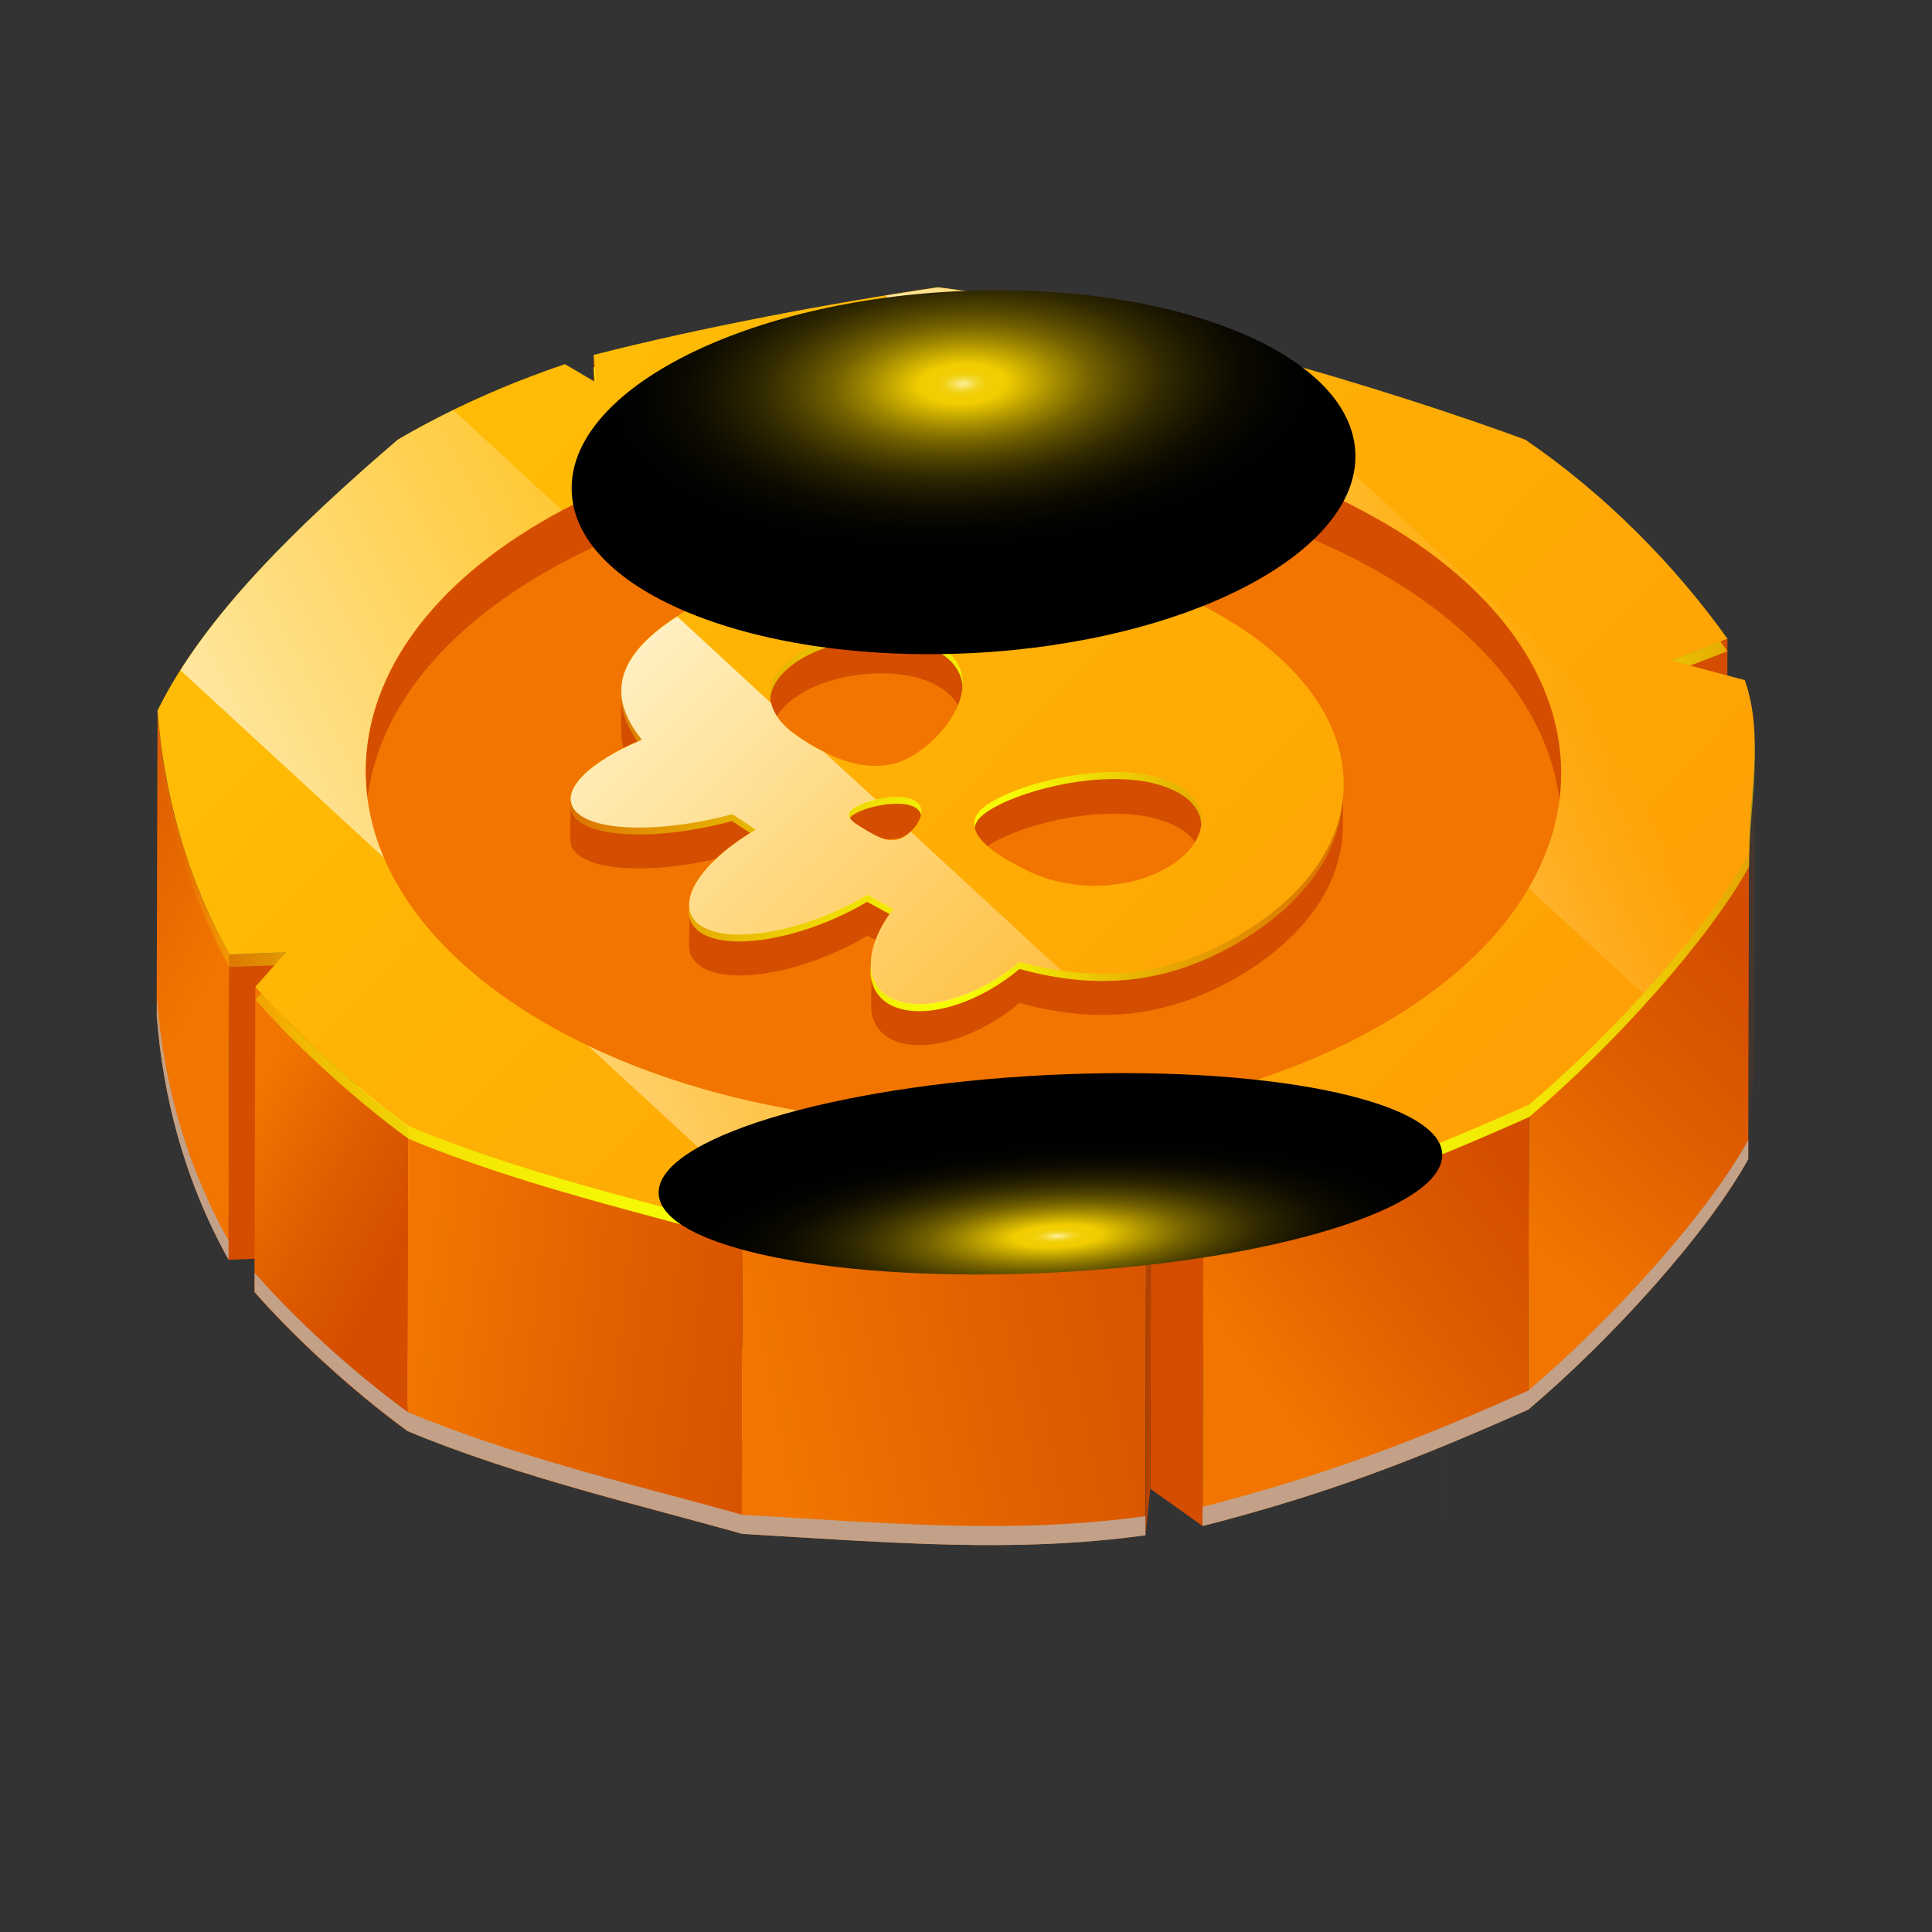 <svg width="74" height="74" viewBox="0 0 74 74" fill="none" xmlns="http://www.w3.org/2000/svg">
<rect x="0" y="0" width="74" height="74" fill="#333333" stroke="none"/>
<path d="M55.452 38.533L55.419 50.215C53.698 47.112 52.903 43.931 52.664 40.872L52.696 29.189C52.925 32.249 53.731 35.43 55.452 38.533Z" fill="url(#paint0_linear_225_453)"/>
<path d="M57.628 38.443L57.595 50.137L55.417 50.214L55.45 38.532L57.628 38.443Z" fill="#D44D00"/>
<g style="mix-blend-mode:multiply">
<path d="M55.417 49.484C53.697 46.391 52.901 43.221 52.673 40.162V40.871C52.901 43.931 53.697 47.112 55.417 50.215V49.484Z" fill="#C2A188"/>
</g>
<path style="mix-blend-mode:screen" d="M12.194 45.227C12.009 41.403 18.576 37.956 26.863 37.535C35.151 37.114 42.022 39.873 42.208 43.697C42.393 47.521 35.826 50.968 27.539 51.389C19.251 51.811 12.38 49.062 12.194 45.238V45.227Z" fill="url(#paint1_radial_225_453)"/>
<path d="M10.834 32.537L10.801 44.219L10.703 43.166L10.747 31.473L10.834 32.537Z" fill="#D44D00"/>
<path d="M54.176 42.346L54.143 54.028L51.987 54.87L52.02 43.177L54.176 42.346Z" fill="#D44D00"/>
<mask id="mask0_225_453" style="mask-type:luminance" maskUnits="userSpaceOnUse" x="54" y="46" width="2" height="17">
<path d="M55.235 46.477C55.224 50.367 55.213 54.269 55.202 58.159C55.202 59.445 54.995 60.752 54.984 62.149C54.984 58.259 55.006 54.357 55.017 50.467C55.017 49.07 55.224 47.762 55.235 46.477Z" fill="white"/>
</mask>
<g mask="url(#mask0_225_453)">
<path d="M55.234 46.478L55.201 58.161C55.201 58.283 55.201 58.394 55.201 58.516L55.234 46.833C55.234 46.711 55.234 46.6 55.234 46.478Z" fill="#949494"/>
</g>
<g style="mix-blend-mode:overlay">
<path d="M34.401 31.006C30.894 30.097 27.235 29.31 23.935 28.889C23.282 28.988 22.607 29.088 21.921 29.199L50.943 55.944C52.674 54.049 54.166 52.12 55.005 50.58C55.005 50.38 55.005 50.192 55.016 49.992L34.401 30.995V31.006Z" fill="url(#paint2_linear_225_453)"/>
</g>
<path d="M34.902 41.813C29.054 38.377 19.841 38.244 14.32 41.514C11.445 43.21 11.271 44.828 12.589 46.48C10.498 47.355 9.387 48.486 10.051 49.217C10.127 49.306 10.226 49.373 10.334 49.439C11.315 50.015 13.667 49.971 16.052 49.328C16.346 49.528 16.651 49.716 16.945 49.927C14.647 51.29 13.732 52.941 14.908 53.64C16.084 54.327 18.905 53.795 21.224 52.421C21.562 52.609 21.889 52.786 22.215 52.964C21.127 54.371 21.072 55.757 22.052 56.333C22.161 56.4 22.292 56.455 22.433 56.499C23.675 56.887 25.591 56.233 27.061 54.992C29.86 55.768 32.605 55.657 35.48 53.961C41.001 50.691 40.739 45.26 34.892 41.825L34.902 41.813ZM22.662 50.171C22.139 50.481 21.704 50.237 21.17 49.927C20.647 49.616 20.233 49.361 20.756 49.051C21.279 48.741 22.542 48.497 23.065 48.807C23.588 49.118 23.174 49.86 22.662 50.171ZM22.139 47.422C21.192 47.61 20.233 47.344 19.188 46.724C18.948 46.579 18.709 46.424 18.469 46.258C17.13 45.305 17.173 44.019 18.731 43.099C20.179 42.246 22.629 42.057 23.969 42.855C24.056 42.911 24.143 42.966 24.219 43.022C26.06 44.44 23.718 47.111 22.15 47.422H22.139ZM32.757 51.346C31.211 52.265 29.011 52.299 27.399 51.512C27.105 51.368 26.833 51.224 26.604 51.09C25.559 50.47 25.112 49.905 25.428 49.35C25.951 48.419 30.459 47.034 32.877 48.109C32.986 48.153 33.073 48.209 33.171 48.253C34.51 49.04 34.216 50.481 32.768 51.346H32.757Z" fill="url(#paint3_linear_225_453)"/>
<path d="M35.487 53.684C32.612 55.38 29.867 55.491 27.069 54.715C25.588 55.956 23.682 56.61 22.441 56.222C22.299 56.178 22.168 56.122 22.059 56.056C21.079 55.48 21.145 54.094 22.223 52.686C21.896 52.509 21.569 52.332 21.232 52.143C18.912 53.518 16.092 54.061 14.915 53.362C13.739 52.675 14.643 51.013 16.952 49.649C16.658 49.439 16.353 49.25 16.059 49.051C13.663 49.694 11.322 49.738 10.342 49.162C10.233 49.095 10.135 49.018 10.059 48.94C9.394 48.209 10.505 47.078 12.596 46.202C11.278 44.551 11.452 42.944 14.327 41.237C19.849 37.967 29.062 38.1 34.91 41.536C40.758 44.972 41.019 50.403 35.498 53.673L35.487 53.684ZM27.406 51.245C29.018 52.032 31.218 51.999 32.764 51.079C34.213 50.226 34.517 48.785 33.167 47.987C33.08 47.931 32.982 47.887 32.873 47.843C30.456 46.757 25.936 48.153 25.424 49.084C25.108 49.638 25.555 50.204 26.601 50.824C26.84 50.957 27.101 51.101 27.395 51.245M22.136 47.156C23.704 46.845 26.045 44.174 24.205 42.755C24.128 42.689 24.041 42.633 23.954 42.589C22.604 41.802 20.164 41.979 18.716 42.833C17.17 43.753 17.115 45.05 18.455 45.992C18.694 46.169 18.945 46.324 19.173 46.457C20.219 47.078 21.188 47.333 22.125 47.156M21.155 49.66C21.678 49.971 22.114 50.215 22.647 49.904C23.17 49.594 23.584 48.851 23.05 48.541C22.528 48.231 21.264 48.474 20.742 48.785C20.219 49.095 20.633 49.35 21.155 49.66Z" fill="url(#paint4_linear_225_453)"/>
<path style="mix-blend-mode:overlay" d="M28.659 55.048L22.898 49.739C22.822 49.805 22.745 49.872 22.669 49.916C22.146 50.226 21.711 49.982 21.177 49.672C20.654 49.362 20.241 49.107 20.763 48.796C20.959 48.686 21.242 48.575 21.558 48.508L19.555 46.668C19.435 46.602 19.304 46.557 19.184 46.48C18.945 46.347 18.705 46.181 18.466 46.014C17.954 45.649 17.649 45.239 17.551 44.817L13.946 41.492C11.441 43.11 11.333 44.651 12.596 46.214C10.505 47.09 9.394 48.22 10.059 48.952C10.135 49.04 10.233 49.107 10.342 49.173C11.322 49.75 13.674 49.705 16.059 49.062C16.353 49.262 16.658 49.45 16.952 49.661C14.654 51.024 13.739 52.676 14.915 53.374C16.091 54.061 18.912 53.529 21.232 52.155C21.569 52.343 21.896 52.521 22.223 52.698C21.134 54.117 21.079 55.491 22.059 56.067C22.168 56.134 22.299 56.189 22.44 56.234C23.682 56.622 25.599 55.968 27.069 54.726C27.602 54.87 28.125 54.981 28.659 55.059V55.048Z" fill="url(#paint5_linear_225_453)"/>
<path style="mix-blend-mode:screen" d="M9.899 30.93C9.714 27.106 16.281 23.659 24.568 23.238C32.856 22.817 39.727 25.576 39.912 29.4C40.097 33.224 33.531 36.671 25.244 37.093C16.956 37.514 10.085 34.765 9.899 30.941V30.93Z" fill="url(#paint6_radial_225_453)"/>
<path d="M22.826 14.656L22.794 26.339L22.706 25.286L22.739 13.604L22.826 14.656Z" fill="#D44D00"/>
<path d="M66.165 24.467L66.132 36.16L63.976 36.992L64.008 25.309L66.165 24.467Z" fill="#D44D00"/>
<mask id="mask1_225_453" style="mask-type:luminance" maskUnits="userSpaceOnUse" x="66" y="28" width="2" height="17">
<path d="M67.214 28.611C67.203 32.502 67.192 36.403 67.181 40.294C67.181 41.579 66.974 42.876 66.963 44.284C66.963 40.393 66.985 36.492 66.996 32.602C66.996 31.205 67.203 29.897 67.214 28.611Z" fill="white"/>
</mask>
<g mask="url(#mask1_225_453)">
<path d="M67.216 28.611L67.183 40.294C67.183 40.416 67.183 40.526 67.183 40.648L67.216 28.966C67.216 28.844 67.216 28.733 67.216 28.611Z" fill="#949494"/>
<path d="M67.215 28.957L67.183 40.639C67.15 41.681 67.008 42.745 66.976 43.865L67.008 32.182C67.041 31.063 67.183 29.999 67.215 28.957Z" fill="#D44D00"/>
<path d="M67.008 32.18L66.976 43.862C66.976 43.995 66.976 44.139 66.976 44.272L67.008 32.59C67.008 32.446 67.008 32.313 67.008 32.18Z" fill="#949494"/>
</g>
<path d="M8.788 36.56L8.755 48.243C7.035 45.139 6.24 41.958 6 38.899L6.033 27.217C6.261 30.276 7.067 33.457 8.788 36.56Z" fill="url(#paint7_linear_225_453)"/>
<path d="M10.953 36.482L10.921 48.165L8.753 48.253L8.786 36.56L10.953 36.482Z" fill="#D44D00"/>
<path d="M66.992 32.715L66.96 44.397C65.457 47.146 61.841 51.192 58.531 53.996L58.563 42.313C61.874 39.509 65.479 35.464 66.992 32.715Z" fill="url(#paint8_linear_225_453)"/>
<path d="M15.649 43.144L15.616 54.826C13.362 53.186 11.173 51.124 9.746 49.495L9.779 37.812C11.206 39.442 13.395 41.503 15.649 43.144Z" fill="url(#paint9_linear_225_453)"/>
<path d="M46.094 46.767L46.061 58.449L44.058 57.02L44.09 45.326L46.094 46.767Z" fill="#D44D00"/>
<path d="M58.564 42.312L58.531 53.995C54.316 55.868 50.908 57.209 46.062 58.45L46.094 46.768C50.941 45.527 54.349 44.186 58.564 42.312Z" fill="url(#paint10_linear_225_453)"/>
<path d="M28.446 47.066L28.413 58.748C24.863 57.739 19.864 56.598 15.606 54.813L15.639 43.131C19.897 44.904 24.885 46.046 28.435 47.066H28.446Z" fill="url(#paint11_linear_225_453)"/>
<path d="M44.094 45.326L44.061 57.02L43.876 58.804L43.898 47.122L44.094 45.326Z" fill="#B34100"/>
<path d="M43.895 47.122L43.863 58.804C38.831 59.491 34.236 59.092 28.41 58.749L28.442 47.066C34.279 47.41 38.864 47.809 43.895 47.122Z" fill="url(#paint12_linear_225_453)"/>
<path d="M58.566 42.788C54.352 44.661 50.943 46.003 46.097 47.244L44.093 45.803L43.897 47.599C38.866 48.286 34.281 47.887 28.444 47.543C24.894 46.535 19.896 45.393 15.649 43.62C13.394 41.979 11.205 39.907 9.779 38.288L10.955 36.958L8.788 37.036C7.067 33.932 6.272 30.762 6.033 27.692C7.808 24.068 11.456 20.565 15.235 17.318C17.195 16.165 19.351 15.201 21.638 14.425L22.825 15.123L22.738 14.07C26.811 13.028 31.809 12.086 35.926 11.477C43.647 12.474 53.317 15.434 58.425 17.318C61.517 19.435 64.153 22.128 66.168 24.943L64.011 25.775L66.832 26.528C67.583 28.723 66.984 30.818 66.995 33.19C65.481 35.939 61.877 39.984 58.566 42.788Z" fill="url(#paint13_linear_225_453)"/>
<path d="M58.566 42.312C54.352 44.185 50.943 45.526 46.097 46.767L44.093 45.327L43.897 47.122C38.866 47.809 34.281 47.41 28.444 47.067C24.894 46.058 19.896 44.916 15.649 43.132C13.394 41.492 11.205 39.43 9.779 37.801L10.955 36.471L8.788 36.559C7.067 33.456 6.272 30.275 6.033 27.216C7.808 23.591 11.456 20.089 15.235 16.841C17.195 15.688 19.351 14.724 21.638 13.948L22.825 14.647L22.738 13.594C26.811 12.552 31.809 11.61 35.926 11C43.647 11.998 53.317 14.957 58.425 16.841C61.517 18.958 64.153 21.652 66.168 24.467L64.011 25.298L66.832 26.052C67.583 28.246 66.984 30.341 66.995 32.713C65.481 35.462 61.877 39.508 58.566 42.312Z" fill="url(#paint14_linear_225_453)"/>
<g style="mix-blend-mode:overlay">
<path d="M46.4 13.127C42.893 12.218 39.234 11.431 35.934 11.01C35.281 11.11 34.606 11.209 33.919 11.32L62.941 38.065C64.673 36.17 66.165 34.242 67.004 32.701C67.004 32.501 67.004 32.313 67.014 32.113L46.4 13.127Z" fill="url(#paint15_linear_225_453)"/>
<path d="M17.367 15.709C16.637 16.064 15.918 16.441 15.232 16.84C11.998 19.622 8.861 22.592 6.912 25.673L30.239 47.165C35.237 47.475 39.397 47.719 43.906 47.109L44.102 45.314L46.105 46.755C47.467 46.4 48.708 46.045 49.895 45.669L17.367 15.709Z" fill="url(#paint16_linear_225_453)"/>
</g>
<path d="M53.044 20.033C62.017 25.298 62.05 33.854 53.142 39.119C44.234 44.384 29.739 44.395 20.766 39.119C11.793 33.854 11.749 25.309 20.657 20.033C29.565 14.768 44.06 14.757 53.033 20.033H53.044Z" fill="#F17500"/>
<path d="M20.667 22.041C29.575 16.776 44.07 16.765 53.043 22.041C57.116 24.436 59.338 27.506 59.73 30.631C60.209 26.841 57.977 22.95 53.043 20.046C44.07 14.781 29.575 14.781 20.667 20.046C15.799 22.928 13.61 26.774 14.079 30.543C14.471 27.439 16.66 24.413 20.667 22.041Z" fill="#D44D00"/>
<path d="M46.891 23.882C41.044 20.446 31.831 20.313 26.309 23.582C24.502 24.646 23.761 25.688 23.794 26.708C23.794 26.919 23.794 27.772 23.794 27.983C23.794 28.271 23.837 28.548 23.946 28.836C22.552 29.523 21.746 30.31 21.855 30.931C21.855 31.363 21.823 31.995 21.855 32.261C21.866 32.394 21.931 32.527 22.04 32.638C22.116 32.727 22.215 32.793 22.323 32.86C23.26 33.414 25.449 33.392 27.736 32.826C26.799 33.602 26.32 34.4 26.407 34.999C26.429 35.165 26.385 36.03 26.396 36.273C26.407 36.595 26.581 36.861 26.908 37.06C28.084 37.748 30.905 37.216 33.224 35.841C33.355 35.908 33.475 35.974 33.605 36.041C33.41 36.495 33.333 36.927 33.377 37.293C33.399 37.448 33.344 38.424 33.377 38.723C33.431 39.166 33.66 39.521 34.041 39.754C34.15 39.82 34.281 39.876 34.422 39.92C35.664 40.308 37.58 39.654 39.051 38.413C41.849 39.188 44.594 39.078 47.469 37.382C50.104 35.819 51.411 33.769 51.433 31.685C51.433 31.452 51.443 30.421 51.433 30.144C51.378 27.905 49.864 25.633 46.88 23.882H46.891ZM44.746 33.425C43.2 34.345 41 34.378 39.388 33.591C39.094 33.447 38.822 33.303 38.593 33.17C38.212 32.948 37.907 32.727 37.689 32.505C38.822 31.607 42.688 30.587 44.866 31.563C44.975 31.607 45.062 31.663 45.16 31.707C45.476 31.895 45.694 32.117 45.835 32.35C45.628 32.749 45.269 33.126 44.757 33.425H44.746ZM34.128 29.501C33.181 29.69 32.222 29.424 31.177 28.803C30.938 28.659 30.698 28.504 30.458 28.337C30.11 28.082 29.859 27.817 29.696 27.528C29.892 27.174 30.219 26.841 30.72 26.542C32.168 25.688 34.618 25.5 35.958 26.298C36.045 26.353 36.132 26.409 36.208 26.464C36.459 26.664 36.633 26.885 36.742 27.118C36.328 28.238 35.097 29.302 34.139 29.49L34.128 29.501ZM34.651 32.25C34.248 32.483 33.91 32.405 33.529 32.217C33.954 32.117 34.433 32.084 34.782 32.161C34.738 32.195 34.695 32.228 34.651 32.25Z" fill="#D44D00"/>
<path d="M46.891 23.934C41.043 20.498 31.83 20.366 26.309 23.635C23.434 25.331 23.26 26.949 24.577 28.601C22.486 29.476 21.376 30.607 22.04 31.338C22.116 31.427 22.214 31.494 22.323 31.56C23.303 32.136 25.655 32.092 28.04 31.449C28.334 31.649 28.639 31.837 28.933 32.048C26.636 33.411 25.721 35.063 26.897 35.761C28.073 36.448 30.894 35.916 33.213 34.542C33.551 34.73 33.877 34.907 34.204 35.085C33.115 36.492 33.061 37.878 34.041 38.454C34.15 38.521 34.28 38.576 34.422 38.62C35.663 39.008 37.58 38.355 39.05 37.113C41.849 37.889 44.593 37.778 47.468 36.082C52.989 32.813 52.728 27.381 46.88 23.945L46.891 23.934ZM34.651 32.292C34.128 32.602 33.692 32.358 33.159 32.048C32.636 31.738 32.222 31.483 32.745 31.172C33.268 30.862 34.531 30.618 35.054 30.928C35.576 31.239 35.163 31.981 34.651 32.292ZM34.128 29.543C33.181 29.731 32.222 29.465 31.177 28.845C30.937 28.701 30.698 28.545 30.458 28.379C29.119 27.426 29.162 26.14 30.719 25.22C32.168 24.367 34.618 24.178 35.958 24.976C36.045 25.032 36.132 25.087 36.208 25.143C38.048 26.561 35.707 29.233 34.139 29.543H34.128ZM44.746 33.467C43.199 34.386 41 34.42 39.388 33.633C39.094 33.489 38.822 33.345 38.593 33.212C37.547 32.591 37.101 32.026 37.417 31.471C37.94 30.54 42.448 29.155 44.865 30.23C44.974 30.274 45.062 30.33 45.16 30.374C46.499 31.161 46.205 32.602 44.757 33.467H44.746Z" fill="url(#paint17_linear_225_453)"/>
<path d="M47.479 35.807C44.604 37.503 41.86 37.614 39.061 36.838C37.58 38.079 35.674 38.733 34.433 38.345C34.291 38.301 34.161 38.245 34.052 38.179C33.072 37.602 33.137 36.217 34.215 34.809C33.888 34.632 33.562 34.455 33.224 34.266C30.904 35.641 28.084 36.184 26.908 35.486C25.732 34.798 26.636 33.136 28.944 31.772C28.65 31.562 28.345 31.373 28.051 31.174C25.655 31.817 23.314 31.861 22.334 31.285C22.225 31.218 22.127 31.141 22.051 31.063C21.387 30.331 22.497 29.201 24.588 28.325C23.27 26.674 23.445 25.067 26.32 23.36C31.841 20.09 41.054 20.223 46.902 23.659C52.75 27.095 53.011 32.526 47.49 35.796L47.479 35.807ZM39.399 33.368C41.01 34.156 43.21 34.122 44.757 33.202C46.205 32.349 46.51 30.908 45.16 30.11C45.072 30.054 44.974 30.01 44.865 29.966C42.448 28.88 37.928 30.276 37.417 31.207C37.101 31.761 37.547 32.327 38.593 32.947C38.832 33.08 39.094 33.224 39.388 33.368M34.128 29.279C35.696 28.968 38.037 26.297 36.197 24.878C36.121 24.812 36.034 24.756 35.947 24.712C34.596 23.925 32.157 24.102 30.708 24.956C29.162 25.876 29.108 27.173 30.447 28.115C30.687 28.292 30.937 28.447 31.166 28.58C32.211 29.201 33.181 29.456 34.117 29.279M33.148 31.784C33.67 32.094 34.106 32.338 34.64 32.027C35.163 31.717 35.576 30.974 35.043 30.664C34.52 30.354 33.257 30.598 32.734 30.908C32.211 31.218 32.625 31.473 33.148 31.784Z" fill="url(#paint18_linear_225_453)"/>
<path style="mix-blend-mode:overlay" d="M40.651 37.171L34.89 31.862C34.814 31.928 34.738 31.995 34.661 32.039C34.139 32.349 33.703 32.105 33.17 31.795C32.647 31.485 32.233 31.23 32.756 30.919C32.952 30.809 33.235 30.698 33.551 30.631L31.547 28.791C31.427 28.725 31.297 28.68 31.177 28.603C30.937 28.47 30.698 28.304 30.458 28.137C29.946 27.772 29.641 27.362 29.543 26.94L25.939 23.615C23.434 25.233 23.325 26.774 24.588 28.337C22.497 29.213 21.387 30.343 22.051 31.075C22.127 31.163 22.225 31.23 22.334 31.296C23.314 31.873 25.666 31.828 28.051 31.186C28.345 31.385 28.65 31.573 28.944 31.784C26.646 33.147 25.732 34.799 26.908 35.497C28.084 36.184 30.904 35.652 33.224 34.278C33.562 34.466 33.888 34.644 34.215 34.821C33.126 36.24 33.072 37.614 34.052 38.191C34.161 38.257 34.291 38.312 34.433 38.357C35.674 38.745 37.591 38.091 39.061 36.849C39.595 36.993 40.117 37.104 40.651 37.182V37.171Z" fill="url(#paint19_linear_225_453)"/>
<g style="mix-blend-mode:multiply">
<path d="M8.753 47.521C7.033 44.428 6.238 41.258 6.009 38.199V38.909C6.238 41.968 7.033 45.149 8.753 48.252V47.521Z" fill="#C2A188"/>
<path d="M66.962 43.664C65.459 46.413 61.843 50.458 58.533 53.263C54.318 55.136 50.91 56.466 46.063 57.718V58.45C50.91 57.209 54.318 55.867 58.533 53.994C61.843 51.19 65.448 47.144 66.962 44.396V43.664Z" fill="#C2A188"/>
<path d="M43.874 58.073C38.843 58.761 34.247 58.362 28.421 58.018C24.871 57.009 19.872 55.868 15.614 54.083C13.371 52.443 11.171 50.381 9.755 48.752V49.483C11.182 51.113 13.371 53.174 15.614 54.815C19.872 56.588 24.86 57.73 28.421 58.75C34.258 59.093 38.843 59.492 43.874 58.805V58.073Z" fill="#C2A188"/>
</g>
<path style="mix-blend-mode:screen" d="M25.228 45.725C25.13 43.641 31.762 41.602 40.05 41.18C48.337 40.759 55.143 42.111 55.241 44.195C55.339 46.279 48.707 48.318 40.42 48.739C32.133 49.161 25.326 47.809 25.228 45.725Z" fill="url(#paint20_radial_225_453)"/>
<path style="mix-blend-mode:screen" d="M21.899 18.852C21.714 15.028 28.281 11.581 36.568 11.16C44.855 10.739 51.727 13.498 51.912 17.322C52.097 21.146 45.531 24.593 37.243 25.014C28.956 25.436 22.084 22.687 21.899 18.863V18.852Z" fill="url(#paint21_radial_225_453)"/>
<defs>
<linearGradient id="paint0_linear_225_453" x1="54.395" y1="39.907" x2="44.535" y2="34.054" gradientUnits="userSpaceOnUse">
<stop stop-color="#F17500"/>
<stop offset="0.53" stop-color="#DF5D00"/>
<stop offset="1" stop-color="#D44D00"/>
</linearGradient>
<radialGradient id="paint1_radial_225_453" cx="0" cy="0" r="1" gradientUnits="userSpaceOnUse" gradientTransform="translate(27.17 40.827) rotate(177.079) scale(15.02 6.879)">
<stop stop-color="#FDF2A4"/>
<stop offset="0.01" stop-color="#FAE97E"/>
<stop offset="0.02" stop-color="#F7E25C"/>
<stop offset="0.03" stop-color="#F5DB3F"/>
<stop offset="0.04" stop-color="#F3D627"/>
<stop offset="0.05" stop-color="#F2D215"/>
<stop offset="0.06" stop-color="#F1CF09"/>
<stop offset="0.08" stop-color="#F1CD02"/>
<stop offset="0.11" stop-color="#F1CD00"/>
<stop offset="0.17" stop-color="#CCAE00"/>
<stop offset="0.25" stop-color="#9D8500"/>
<stop offset="0.33" stop-color="#736100"/>
<stop offset="0.42" stop-color="#4F4300"/>
<stop offset="0.51" stop-color="#322A00"/>
<stop offset="0.61" stop-color="#1C1700"/>
<stop offset="0.71" stop-color="#0C0A00"/>
<stop offset="0.83" stop-color="#020200"/>
<stop offset="1"/>
</radialGradient>
<linearGradient id="paint2_linear_225_453" x1="23.75" y1="49.15" x2="45.884" y2="38.072" gradientUnits="userSpaceOnUse">
<stop stop-color="#FFFDEE"/>
<stop offset="0.11" stop-color="#FFFDEE" stop-opacity="0.87"/>
<stop offset="0.44" stop-color="#FFFDEE" stop-opacity="0.5"/>
<stop offset="0.71" stop-color="#FFFDEE" stop-opacity="0.23"/>
<stop offset="0.9" stop-color="#FFFDEE" stop-opacity="0.06"/>
<stop offset="1" stop-color="#FFFDEE" stop-opacity="0"/>
</linearGradient>
<linearGradient id="paint3_linear_225_453" x1="7.133" y1="43.565" x2="43.889" y2="52.14" gradientUnits="userSpaceOnUse">
<stop stop-color="#F6FE05" stop-opacity="0"/>
<stop offset="0.06" stop-color="#F6FE05" stop-opacity="0.12"/>
<stop offset="0.23" stop-color="#F6FE05" stop-opacity="0.49"/>
<stop offset="0.37" stop-color="#F6FE05" stop-opacity="0.77"/>
<stop offset="0.47" stop-color="#F6FE05" stop-opacity="0.94"/>
<stop offset="0.53" stop-color="#F6FE05"/>
<stop offset="0.58" stop-color="#F6FE05" stop-opacity="0.88"/>
<stop offset="0.73" stop-color="#F6FE05" stop-opacity="0.51"/>
<stop offset="0.86" stop-color="#F6FE05" stop-opacity="0.23"/>
<stop offset="0.95" stop-color="#F6FE05" stop-opacity="0.06"/>
<stop offset="1" stop-color="#F6FE05" stop-opacity="0"/>
</linearGradient>
<linearGradient id="paint4_linear_225_453" x1="10.679" y1="33.068" x2="45.559" y2="66.968" gradientUnits="userSpaceOnUse">
<stop stop-color="#FFBB05"/>
<stop offset="0.37" stop-color="#FFAF05"/>
<stop offset="1" stop-color="#FF9F05"/>
</linearGradient>
<linearGradient id="paint5_linear_225_453" x1="6.672" y1="39.22" x2="35.391" y2="67.132" gradientUnits="userSpaceOnUse">
<stop stop-color="#FFFDEE"/>
<stop offset="0.11" stop-color="#FFFDEE" stop-opacity="0.87"/>
<stop offset="0.44" stop-color="#FFFDEE" stop-opacity="0.5"/>
<stop offset="0.71" stop-color="#FFFDEE" stop-opacity="0.23"/>
<stop offset="0.9" stop-color="#FFFDEE" stop-opacity="0.06"/>
<stop offset="1" stop-color="#FFFDEE" stop-opacity="0"/>
</linearGradient>
<radialGradient id="paint6_radial_225_453" cx="0" cy="0" r="1" gradientUnits="userSpaceOnUse" gradientTransform="translate(24.891 26.636) rotate(177.079) scale(15.02 6.879)">
<stop stop-color="#FDF2A4"/>
<stop offset="0.01" stop-color="#FAE97E"/>
<stop offset="0.02" stop-color="#F7E25C"/>
<stop offset="0.03" stop-color="#F5DB3F"/>
<stop offset="0.04" stop-color="#F3D627"/>
<stop offset="0.05" stop-color="#F2D215"/>
<stop offset="0.06" stop-color="#F1CF09"/>
<stop offset="0.08" stop-color="#F1CD02"/>
<stop offset="0.11" stop-color="#F1CD00"/>
<stop offset="0.17" stop-color="#CCAE00"/>
<stop offset="0.25" stop-color="#9D8500"/>
<stop offset="0.33" stop-color="#736100"/>
<stop offset="0.42" stop-color="#4F4300"/>
<stop offset="0.51" stop-color="#322A00"/>
<stop offset="0.61" stop-color="#1C1700"/>
<stop offset="0.71" stop-color="#0C0A00"/>
<stop offset="0.83" stop-color="#020200"/>
<stop offset="1"/>
</radialGradient>
<linearGradient id="paint7_linear_225_453" x1="7.721" y1="37.935" x2="-2.128" y2="32.092" gradientUnits="userSpaceOnUse">
<stop stop-color="#F17500"/>
<stop offset="0.53" stop-color="#DF5D00"/>
<stop offset="1" stop-color="#D44D00"/>
</linearGradient>
<linearGradient id="paint8_linear_225_453" x1="59.086" y1="47.745" x2="68.409" y2="37.756" gradientUnits="userSpaceOnUse">
<stop stop-color="#F17500"/>
<stop offset="0.53" stop-color="#DF5D00"/>
<stop offset="1" stop-color="#D44D00"/>
</linearGradient>
<linearGradient id="paint9_linear_225_453" x1="8.755" y1="44.119" x2="15.485" y2="47.732" gradientUnits="userSpaceOnUse">
<stop stop-color="#F17500"/>
<stop offset="0.53" stop-color="#DF5D00"/>
<stop offset="1" stop-color="#D44D00"/>
</linearGradient>
<linearGradient id="paint10_linear_225_453" x1="48.621" y1="53.164" x2="58.775" y2="45.787" gradientUnits="userSpaceOnUse">
<stop stop-color="#F17500"/>
<stop offset="0.53" stop-color="#DF5D00"/>
<stop offset="1" stop-color="#D44D00"/>
</linearGradient>
<linearGradient id="paint11_linear_225_453" x1="16.249" y1="50.247" x2="31.731" y2="52.045" gradientUnits="userSpaceOnUse">
<stop stop-color="#F17500"/>
<stop offset="0.53" stop-color="#DF5D00"/>
<stop offset="1" stop-color="#D44D00"/>
</linearGradient>
<linearGradient id="paint12_linear_225_453" x1="29.684" y1="54.26" x2="48.604" y2="50.521" gradientUnits="userSpaceOnUse">
<stop stop-color="#F17500"/>
<stop offset="0.53" stop-color="#DF5D00"/>
<stop offset="1" stop-color="#D44D00"/>
</linearGradient>
<linearGradient id="paint13_linear_225_453" x1="6.926" y1="30.419" x2="73.639" y2="28.964" gradientUnits="userSpaceOnUse">
<stop stop-color="#F6FE05" stop-opacity="0.03"/>
<stop offset="0.02" stop-color="#F6FE05" stop-opacity="0.21"/>
<stop offset="0.05" stop-color="#F6FE05" stop-opacity="0.38"/>
<stop offset="0.07" stop-color="#F6FE05" stop-opacity="0.53"/>
<stop offset="0.1" stop-color="#F6FE05" stop-opacity="0.66"/>
<stop offset="0.13" stop-color="#F6FE05" stop-opacity="0.77"/>
<stop offset="0.17" stop-color="#F6FE05" stop-opacity="0.85"/>
<stop offset="0.21" stop-color="#F6FE05" stop-opacity="0.92"/>
<stop offset="0.26" stop-color="#F6FE05" stop-opacity="0.97"/>
<stop offset="0.33" stop-color="#F6FE05" stop-opacity="0.99"/>
<stop offset="0.53" stop-color="#F6FE05"/>
<stop offset="0.62" stop-color="#F6FE05" stop-opacity="0.99"/>
<stop offset="0.69" stop-color="#F6FE05" stop-opacity="0.95"/>
<stop offset="0.74" stop-color="#F6FE05" stop-opacity="0.9"/>
<stop offset="0.79" stop-color="#F6FE05" stop-opacity="0.81"/>
<stop offset="0.84" stop-color="#F6FE05" stop-opacity="0.7"/>
<stop offset="0.88" stop-color="#F6FE05" stop-opacity="0.57"/>
<stop offset="0.92" stop-color="#F6FE05" stop-opacity="0.41"/>
<stop offset="0.96" stop-color="#F6FE05" stop-opacity="0.23"/>
<stop offset="1" stop-color="#F6FE05" stop-opacity="0"/>
</linearGradient>
<linearGradient id="paint14_linear_225_453" x1="22.531" y1="15.334" x2="57.411" y2="49.245" gradientUnits="userSpaceOnUse">
<stop stop-color="#FFBB05"/>
<stop offset="0.37" stop-color="#FFAF05"/>
<stop offset="1" stop-color="#FF9F05"/>
</linearGradient>
<linearGradient id="paint15_linear_225_453" x1="35.749" y1="31.271" x2="57.883" y2="20.193" gradientUnits="userSpaceOnUse">
<stop stop-color="#FFFDEE"/>
<stop offset="0.11" stop-color="#FFFDEE" stop-opacity="0.87"/>
<stop offset="0.44" stop-color="#FFFDEE" stop-opacity="0.5"/>
<stop offset="0.71" stop-color="#FFFDEE" stop-opacity="0.23"/>
<stop offset="0.9" stop-color="#FFFDEE" stop-opacity="0.06"/>
<stop offset="1" stop-color="#FFFDEE" stop-opacity="0"/>
</linearGradient>
<linearGradient id="paint16_linear_225_453" x1="5.006" y1="45.525" x2="37.166" y2="29.435" gradientUnits="userSpaceOnUse">
<stop stop-color="#FFFDEE"/>
<stop offset="0.11" stop-color="#FFFDEE" stop-opacity="0.87"/>
<stop offset="0.44" stop-color="#FFFDEE" stop-opacity="0.5"/>
<stop offset="0.71" stop-color="#FFFDEE" stop-opacity="0.23"/>
<stop offset="0.9" stop-color="#FFFDEE" stop-opacity="0.06"/>
<stop offset="1" stop-color="#FFFDEE" stop-opacity="0"/>
</linearGradient>
<linearGradient id="paint17_linear_225_453" x1="19.122" y1="25.686" x2="55.889" y2="34.261" gradientUnits="userSpaceOnUse">
<stop stop-color="#F6FE05" stop-opacity="0"/>
<stop offset="0.06" stop-color="#F6FE05" stop-opacity="0.12"/>
<stop offset="0.23" stop-color="#F6FE05" stop-opacity="0.49"/>
<stop offset="0.37" stop-color="#F6FE05" stop-opacity="0.77"/>
<stop offset="0.47" stop-color="#F6FE05" stop-opacity="0.94"/>
<stop offset="0.53" stop-color="#F6FE05"/>
<stop offset="0.58" stop-color="#F6FE05" stop-opacity="0.88"/>
<stop offset="0.73" stop-color="#F6FE05" stop-opacity="0.51"/>
<stop offset="0.86" stop-color="#F6FE05" stop-opacity="0.23"/>
<stop offset="0.95" stop-color="#F6FE05" stop-opacity="0.06"/>
<stop offset="1" stop-color="#F6FE05" stop-opacity="0"/>
</linearGradient>
<linearGradient id="paint18_linear_225_453" x1="22.672" y1="15.191" x2="57.562" y2="49.091" gradientUnits="userSpaceOnUse">
<stop stop-color="#FFBB05"/>
<stop offset="0.37" stop-color="#FFAF05"/>
<stop offset="1" stop-color="#FF9F05"/>
</linearGradient>
<linearGradient id="paint19_linear_225_453" x1="18.664" y1="21.354" x2="47.383" y2="49.267" gradientUnits="userSpaceOnUse">
<stop stop-color="#FFFDEE"/>
<stop offset="0.11" stop-color="#FFFDEE" stop-opacity="0.87"/>
<stop offset="0.44" stop-color="#FFFDEE" stop-opacity="0.5"/>
<stop offset="0.71" stop-color="#FFFDEE" stop-opacity="0.23"/>
<stop offset="0.9" stop-color="#FFFDEE" stop-opacity="0.06"/>
<stop offset="1" stop-color="#FFFDEE" stop-opacity="0"/>
</linearGradient>
<radialGradient id="paint20_radial_225_453" cx="0" cy="0" r="1" gradientUnits="userSpaceOnUse" gradientTransform="translate(40.488 47.345) rotate(177.069) scale(15.025 3.823)">
<stop stop-color="#FDF2A4"/>
<stop offset="0.01" stop-color="#FAE97E"/>
<stop offset="0.02" stop-color="#F7E25C"/>
<stop offset="0.03" stop-color="#F5DB3F"/>
<stop offset="0.04" stop-color="#F3D627"/>
<stop offset="0.05" stop-color="#F2D215"/>
<stop offset="0.06" stop-color="#F1CF09"/>
<stop offset="0.08" stop-color="#F1CD02"/>
<stop offset="0.11" stop-color="#F1CD00"/>
<stop offset="0.17" stop-color="#CCAE00"/>
<stop offset="0.25" stop-color="#9D8500"/>
<stop offset="0.33" stop-color="#736100"/>
<stop offset="0.42" stop-color="#4F4300"/>
<stop offset="0.51" stop-color="#322A00"/>
<stop offset="0.61" stop-color="#1C1700"/>
<stop offset="0.71" stop-color="#0C0A00"/>
<stop offset="0.83" stop-color="#020200"/>
<stop offset="1"/>
</radialGradient>
<radialGradient id="paint21_radial_225_453" cx="0" cy="0" r="1" gradientUnits="userSpaceOnUse" gradientTransform="translate(36.891 14.696) rotate(177.079) scale(15.02 6.879)">
<stop stop-color="#FDF2A4"/>
<stop offset="0.01" stop-color="#FAE97E"/>
<stop offset="0.02" stop-color="#F7E25C"/>
<stop offset="0.03" stop-color="#F5DB3F"/>
<stop offset="0.04" stop-color="#F3D627"/>
<stop offset="0.05" stop-color="#F2D215"/>
<stop offset="0.06" stop-color="#F1CF09"/>
<stop offset="0.08" stop-color="#F1CD02"/>
<stop offset="0.11" stop-color="#F1CD00"/>
<stop offset="0.17" stop-color="#CCAE00"/>
<stop offset="0.25" stop-color="#9D8500"/>
<stop offset="0.33" stop-color="#736100"/>
<stop offset="0.42" stop-color="#4F4300"/>
<stop offset="0.51" stop-color="#322A00"/>
<stop offset="0.61" stop-color="#1C1700"/>
<stop offset="0.71" stop-color="#0C0A00"/>
<stop offset="0.83" stop-color="#020200"/>
<stop offset="1"/>
</radialGradient>
</defs>
</svg>
